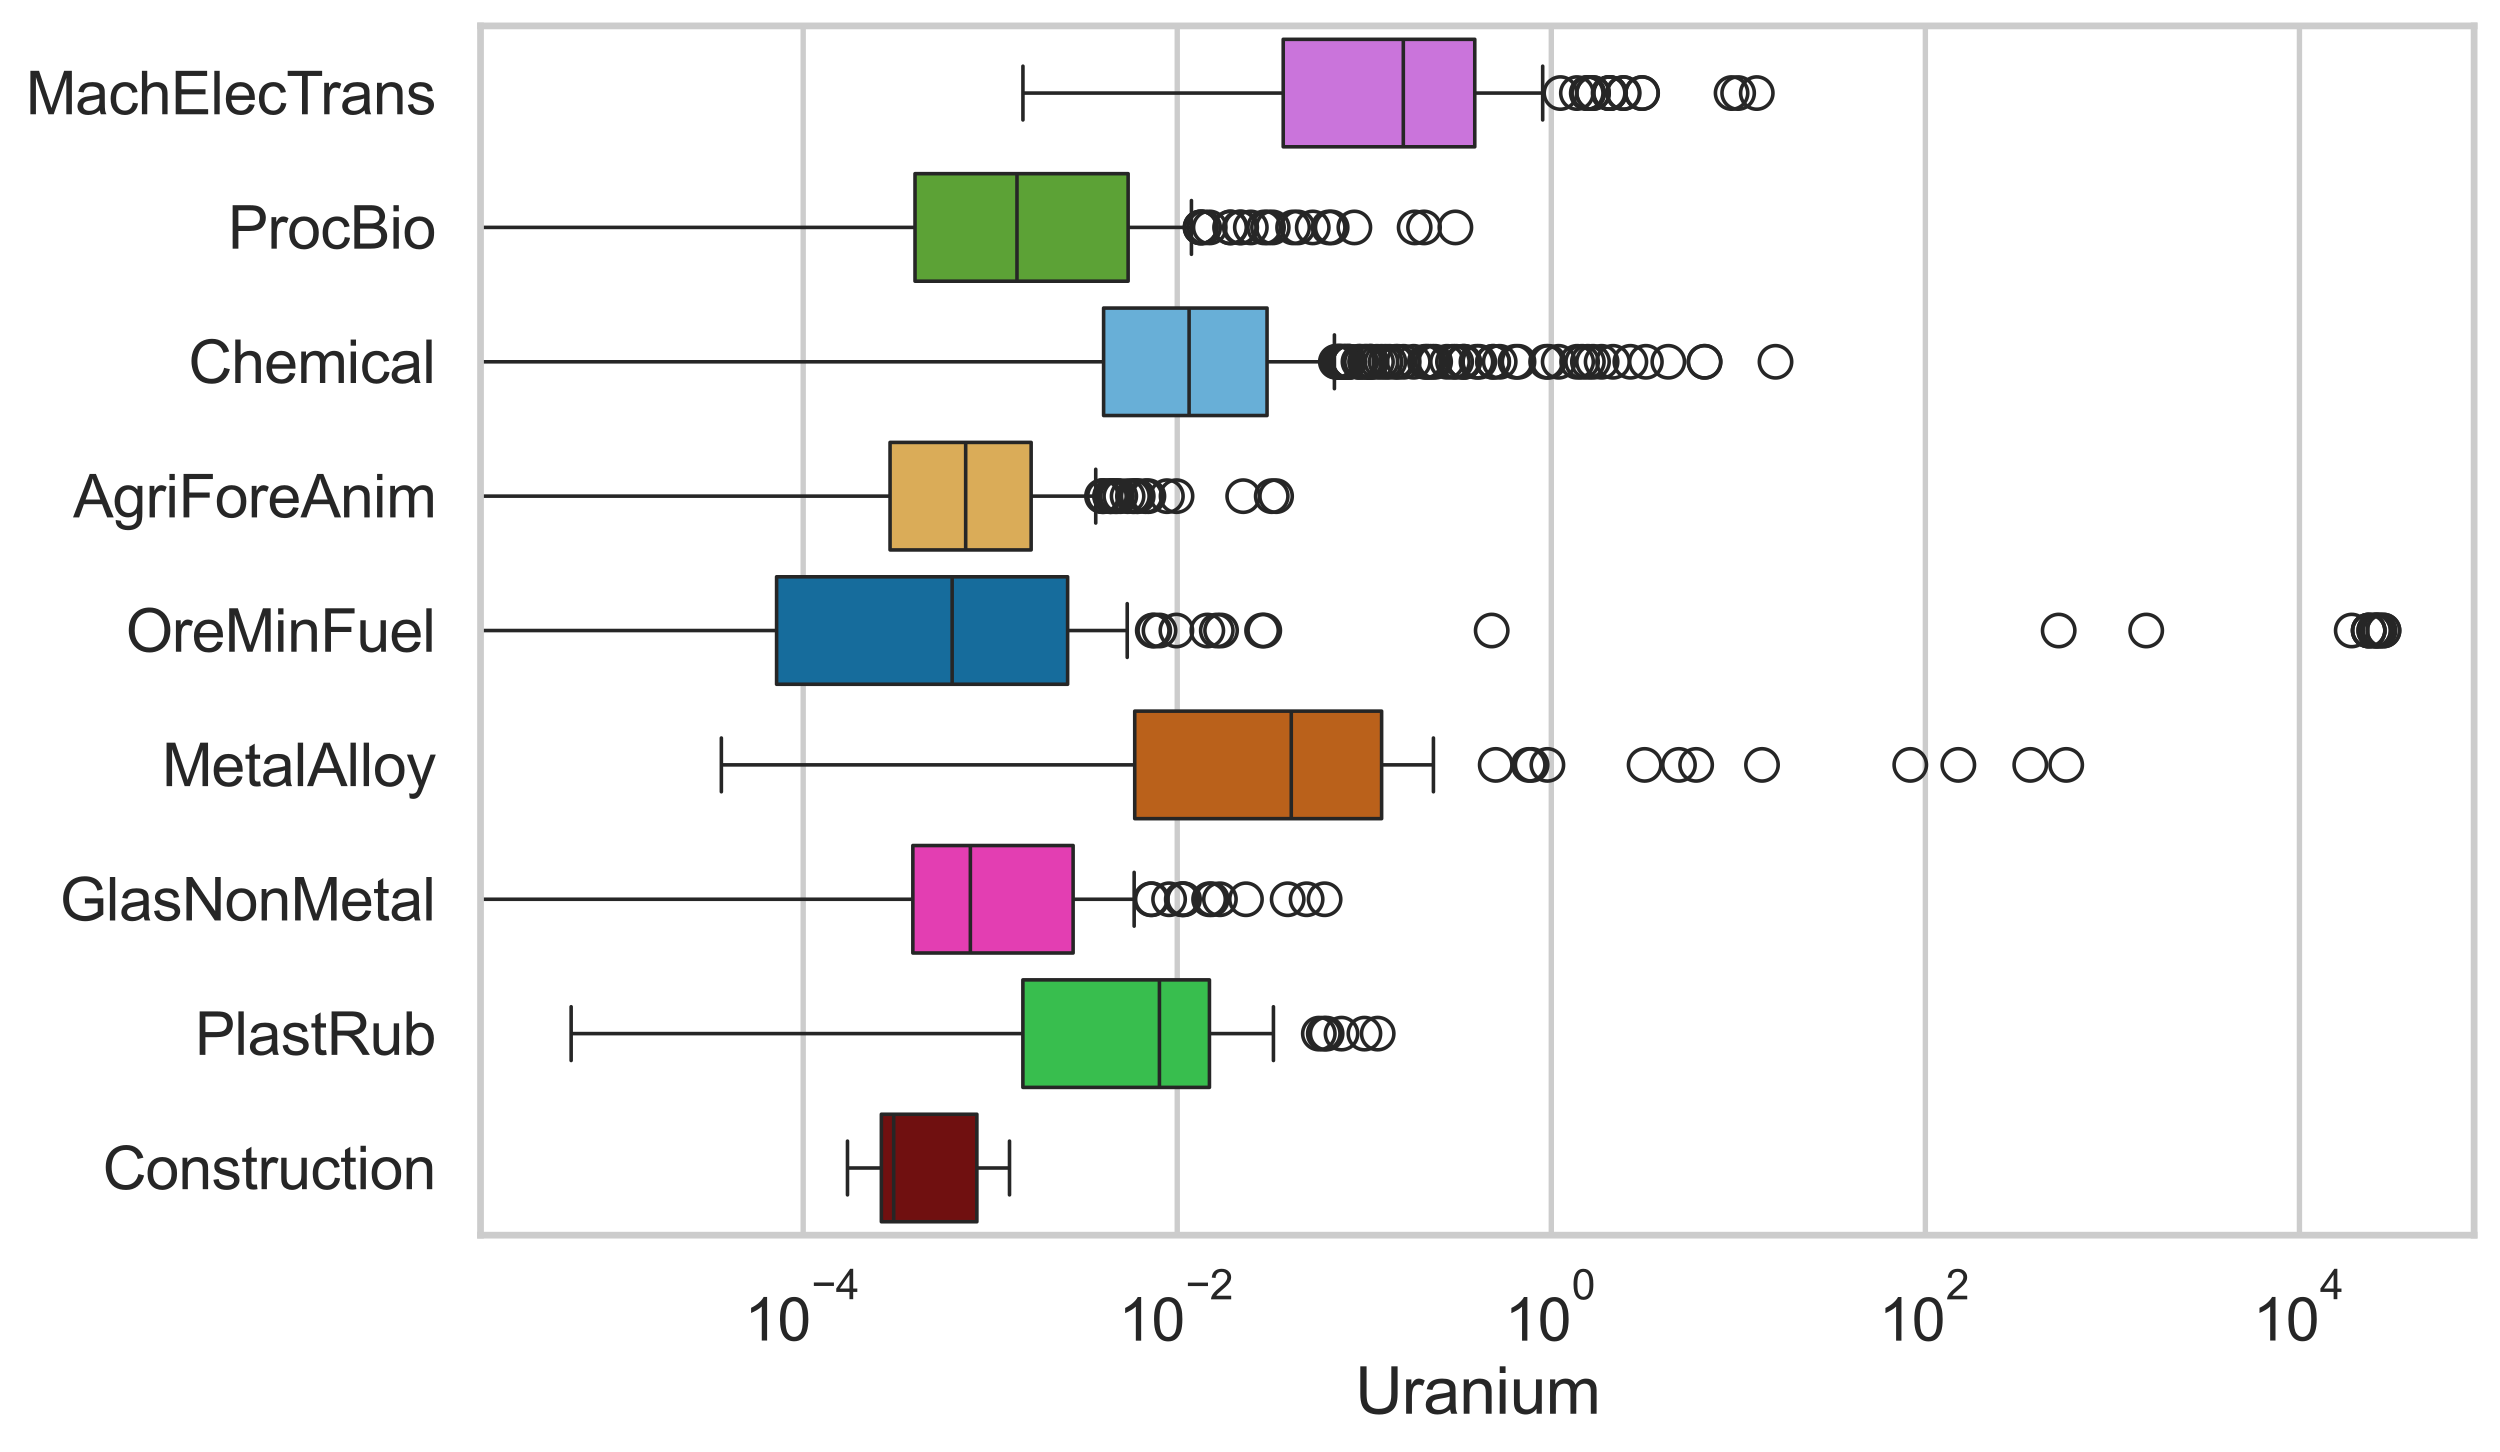 <?xml version="1.0" encoding="utf-8" standalone="no"?>
<!DOCTYPE svg PUBLIC "-//W3C//DTD SVG 1.1//EN"
  "http://www.w3.org/Graphics/SVG/1.1/DTD/svg11.dtd">
<svg xmlns:xlink="http://www.w3.org/1999/xlink" width="695.577pt" height="404.121pt" viewBox="0 0 695.577 404.121" xmlns="http://www.w3.org/2000/svg" version="1.1">
 <defs>
  <style type="text/css">*{stroke-linejoin: round; stroke-linecap: butt}</style>
 </defs>
 <g id="figure_1">
  <g id="patch_1">
   <path d="M 0 404.121 
L 695.577 404.121 
L 695.577 0 
L 0 0 
z
" style="fill: #ffffff"/>
  </g>
  <g id="axes_1">
   <g id="patch_2">
    <path d="M 133.697 343.665 
L 688.377 343.665 
L 688.377 7.2 
L 133.697 7.2 
z
" style="fill: #ffffff"/>
   </g>
   <g id="matplotlib.axis_1">
    <g id="xtick_1">
     <g id="line2d_1">
      <path d="M 223.472 343.665 
L 223.472 7.2 
" clip-path="url(#p8cdd86c7ef)" style="fill: none; stroke: #cccccc; stroke-width: 1.5; stroke-linecap: round"/>
     </g>
     <g id="text_1">
      <!-- $\mathdefault{10^{-4}}$ -->
      <g style="fill: #262626" transform="translate(207.137 373.015) scale(0.165 -0.165)">
       <defs>
        <path id="ArialMT-31" d="M 2384 0 
L 1822 0 
L 1822 3584 
Q 1619 3391 1289 3197 
Q 959 3003 697 2906 
L 697 3450 
Q 1169 3672 1522 3987 
Q 1875 4303 2022 4600 
L 2384 4600 
L 2384 0 
z
" transform="scale(0.016)"/>
        <path id="ArialMT-30" d="M 266 2259 
Q 266 3072 433 3567 
Q 600 4063 929 4331 
Q 1259 4600 1759 4600 
Q 2128 4600 2406 4451 
Q 2684 4303 2865 4023 
Q 3047 3744 3150 3342 
Q 3253 2941 3253 2259 
Q 3253 1453 3087 958 
Q 2922 463 2592 192 
Q 2263 -78 1759 -78 
Q 1097 -78 719 397 
Q 266 969 266 2259 
z
M 844 2259 
Q 844 1131 1108 757 
Q 1372 384 1759 384 
Q 2147 384 2411 759 
Q 2675 1134 2675 2259 
Q 2675 3391 2411 3762 
Q 2147 4134 1753 4134 
Q 1366 4134 1134 3806 
Q 844 3388 844 2259 
z
" transform="scale(0.016)"/>
        <path id="ArialMT-2212" d="M 3381 1997 
L 356 1997 
L 356 2522 
L 3381 2522 
L 3381 1997 
z
" transform="scale(0.016)"/>
        <path id="ArialMT-34" d="M 2069 0 
L 2069 1097 
L 81 1097 
L 81 1613 
L 2172 4581 
L 2631 4581 
L 2631 1613 
L 3250 1613 
L 3250 1097 
L 2631 1097 
L 2631 0 
L 2069 0 
z
M 2069 1613 
L 2069 3678 
L 634 1613 
L 2069 1613 
z
" transform="scale(0.016)"/>
       </defs>
       <use xlink:href="#ArialMT-31" transform="translate(0 0.202)"/>
       <use xlink:href="#ArialMT-30" transform="translate(55.615 0.202)"/>
       <use xlink:href="#ArialMT-2212" transform="translate(112.973 69.895) scale(0.7)"/>
       <use xlink:href="#ArialMT-34" transform="translate(153.852 69.895) scale(0.7)"/>
      </g>
     </g>
    </g>
    <g id="xtick_2">
     <g id="line2d_2">
      <path d="M 327.547 343.665 
L 327.547 7.2 
" clip-path="url(#p8cdd86c7ef)" style="fill: none; stroke: #cccccc; stroke-width: 1.5; stroke-linecap: round"/>
     </g>
     <g id="text_2">
      <!-- $\mathdefault{10^{-2}}$ -->
      <g style="fill: #262626" transform="translate(311.212 373.18) scale(0.165 -0.165)">
       <defs>
        <path id="ArialMT-32" d="M 3222 541 
L 3222 0 
L 194 0 
Q 188 203 259 391 
Q 375 700 629 1000 
Q 884 1300 1366 1694 
Q 2113 2306 2375 2664 
Q 2638 3022 2638 3341 
Q 2638 3675 2398 3904 
Q 2159 4134 1775 4134 
Q 1369 4134 1125 3890 
Q 881 3647 878 3216 
L 300 3275 
Q 359 3922 746 4261 
Q 1134 4600 1788 4600 
Q 2447 4600 2831 4234 
Q 3216 3869 3216 3328 
Q 3216 3053 3103 2787 
Q 2991 2522 2730 2228 
Q 2469 1934 1863 1422 
Q 1356 997 1212 845 
Q 1069 694 975 541 
L 3222 541 
z
" transform="scale(0.016)"/>
       </defs>
       <use xlink:href="#ArialMT-31" transform="translate(0 0.994)"/>
       <use xlink:href="#ArialMT-30" transform="translate(55.615 0.994)"/>
       <use xlink:href="#ArialMT-2212" transform="translate(112.973 70.688) scale(0.7)"/>
       <use xlink:href="#ArialMT-32" transform="translate(153.852 70.688) scale(0.7)"/>
      </g>
     </g>
    </g>
    <g id="xtick_3">
     <g id="line2d_3">
      <path d="M 431.623 343.665 
L 431.623 7.2 
" clip-path="url(#p8cdd86c7ef)" style="fill: none; stroke: #cccccc; stroke-width: 1.5; stroke-linecap: round"/>
     </g>
     <g id="text_3">
      <!-- $\mathdefault{10^{0}}$ -->
      <g style="fill: #262626" transform="translate(418.67 373.18) scale(0.165 -0.165)">
       <use xlink:href="#ArialMT-31" transform="translate(0 0.994)"/>
       <use xlink:href="#ArialMT-30" transform="translate(55.615 0.994)"/>
       <use xlink:href="#ArialMT-30" transform="translate(112.973 70.688) scale(0.7)"/>
      </g>
     </g>
    </g>
    <g id="xtick_4">
     <g id="line2d_4">
      <path d="M 535.698 343.665 
L 535.698 7.2 
" clip-path="url(#p8cdd86c7ef)" style="fill: none; stroke: #cccccc; stroke-width: 1.5; stroke-linecap: round"/>
     </g>
     <g id="text_4">
      <!-- $\mathdefault{10^{2}}$ -->
      <g style="fill: #262626" transform="translate(522.745 373.18) scale(0.165 -0.165)">
       <use xlink:href="#ArialMT-31" transform="translate(0 0.994)"/>
       <use xlink:href="#ArialMT-30" transform="translate(55.615 0.994)"/>
       <use xlink:href="#ArialMT-32" transform="translate(112.973 70.688) scale(0.7)"/>
      </g>
     </g>
    </g>
    <g id="xtick_5">
     <g id="line2d_5">
      <path d="M 639.773 343.665 
L 639.773 7.2 
" clip-path="url(#p8cdd86c7ef)" style="fill: none; stroke: #cccccc; stroke-width: 1.5; stroke-linecap: round"/>
     </g>
     <g id="text_5">
      <!-- $\mathdefault{10^{4}}$ -->
      <g style="fill: #262626" transform="translate(626.821 373.015) scale(0.165 -0.165)">
       <use xlink:href="#ArialMT-31" transform="translate(0 0.202)"/>
       <use xlink:href="#ArialMT-30" transform="translate(55.615 0.202)"/>
       <use xlink:href="#ArialMT-34" transform="translate(112.973 69.895) scale(0.7)"/>
      </g>
     </g>
    </g>
    <g id="text_6">
     <!-- Uranium -->
     <g style="fill: #262626" transform="translate(377.03 393.344) scale(0.18 -0.18)">
      <defs>
       <path id="ArialMT-55" d="M 3500 4581 
L 4106 4581 
L 4106 1934 
Q 4106 1244 3950 837 
Q 3794 431 3386 176 
Q 2978 -78 2316 -78 
Q 1672 -78 1262 144 
Q 853 366 678 786 
Q 503 1206 503 1934 
L 503 4581 
L 1109 4581 
L 1109 1938 
Q 1109 1341 1220 1058 
Q 1331 775 1601 622 
Q 1872 469 2263 469 
Q 2931 469 3215 772 
Q 3500 1075 3500 1938 
L 3500 4581 
z
" transform="scale(0.016)"/>
       <path id="ArialMT-72" d="M 416 0 
L 416 3319 
L 922 3319 
L 922 2816 
Q 1116 3169 1280 3281 
Q 1444 3394 1641 3394 
Q 1925 3394 2219 3213 
L 2025 2691 
Q 1819 2813 1613 2813 
Q 1428 2813 1281 2702 
Q 1134 2591 1072 2394 
Q 978 2094 978 1738 
L 978 0 
L 416 0 
z
" transform="scale(0.016)"/>
       <path id="ArialMT-61" d="M 2588 409 
Q 2275 144 1986 34 
Q 1697 -75 1366 -75 
Q 819 -75 525 192 
Q 231 459 231 875 
Q 231 1119 342 1320 
Q 453 1522 633 1644 
Q 813 1766 1038 1828 
Q 1203 1872 1538 1913 
Q 2219 1994 2541 2106 
Q 2544 2222 2544 2253 
Q 2544 2597 2384 2738 
Q 2169 2928 1744 2928 
Q 1347 2928 1158 2789 
Q 969 2650 878 2297 
L 328 2372 
Q 403 2725 575 2942 
Q 747 3159 1072 3276 
Q 1397 3394 1825 3394 
Q 2250 3394 2515 3294 
Q 2781 3194 2906 3042 
Q 3031 2891 3081 2659 
Q 3109 2516 3109 2141 
L 3109 1391 
Q 3109 606 3145 398 
Q 3181 191 3288 0 
L 2700 0 
Q 2613 175 2588 409 
z
M 2541 1666 
Q 2234 1541 1622 1453 
Q 1275 1403 1131 1340 
Q 988 1278 909 1158 
Q 831 1038 831 891 
Q 831 666 1001 516 
Q 1172 366 1500 366 
Q 1825 366 2078 508 
Q 2331 650 2450 897 
Q 2541 1088 2541 1459 
L 2541 1666 
z
" transform="scale(0.016)"/>
       <path id="ArialMT-6e" d="M 422 0 
L 422 3319 
L 928 3319 
L 928 2847 
Q 1294 3394 1984 3394 
Q 2284 3394 2536 3286 
Q 2788 3178 2913 3003 
Q 3038 2828 3088 2588 
Q 3119 2431 3119 2041 
L 3119 0 
L 2556 0 
L 2556 2019 
Q 2556 2363 2490 2533 
Q 2425 2703 2258 2804 
Q 2091 2906 1866 2906 
Q 1506 2906 1245 2678 
Q 984 2450 984 1813 
L 984 0 
L 422 0 
z
" transform="scale(0.016)"/>
       <path id="ArialMT-69" d="M 425 3934 
L 425 4581 
L 988 4581 
L 988 3934 
L 425 3934 
z
M 425 0 
L 425 3319 
L 988 3319 
L 988 0 
L 425 0 
z
" transform="scale(0.016)"/>
       <path id="ArialMT-75" d="M 2597 0 
L 2597 488 
Q 2209 -75 1544 -75 
Q 1250 -75 995 37 
Q 741 150 617 320 
Q 494 491 444 738 
Q 409 903 409 1263 
L 409 3319 
L 972 3319 
L 972 1478 
Q 972 1038 1006 884 
Q 1059 663 1231 536 
Q 1403 409 1656 409 
Q 1909 409 2131 539 
Q 2353 669 2445 892 
Q 2538 1116 2538 1541 
L 2538 3319 
L 3100 3319 
L 3100 0 
L 2597 0 
z
" transform="scale(0.016)"/>
       <path id="ArialMT-6d" d="M 422 0 
L 422 3319 
L 925 3319 
L 925 2853 
Q 1081 3097 1340 3245 
Q 1600 3394 1931 3394 
Q 2300 3394 2536 3241 
Q 2772 3088 2869 2813 
Q 3263 3394 3894 3394 
Q 4388 3394 4653 3120 
Q 4919 2847 4919 2278 
L 4919 0 
L 4359 0 
L 4359 2091 
Q 4359 2428 4304 2576 
Q 4250 2725 4106 2815 
Q 3963 2906 3769 2906 
Q 3419 2906 3187 2673 
Q 2956 2441 2956 1928 
L 2956 0 
L 2394 0 
L 2394 2156 
Q 2394 2531 2256 2718 
Q 2119 2906 1806 2906 
Q 1569 2906 1367 2781 
Q 1166 2656 1075 2415 
Q 984 2175 984 1722 
L 984 0 
L 422 0 
z
" transform="scale(0.016)"/>
      </defs>
      <use xlink:href="#ArialMT-55"/>
      <use xlink:href="#ArialMT-72" transform="translate(72.217 0)"/>
      <use xlink:href="#ArialMT-61" transform="translate(105.518 0)"/>
      <use xlink:href="#ArialMT-6e" transform="translate(161.133 0)"/>
      <use xlink:href="#ArialMT-69" transform="translate(216.748 0)"/>
      <use xlink:href="#ArialMT-75" transform="translate(238.965 0)"/>
      <use xlink:href="#ArialMT-6d" transform="translate(294.58 0)"/>
     </g>
    </g>
   </g>
   <g id="matplotlib.axis_2">
    <g id="ytick_1">
     <g id="text_7">
      <!-- MachElecTrans -->
      <g style="fill: #262626" transform="translate(7.2 31.798) scale(0.165 -0.165)">
       <defs>
        <path id="ArialMT-4d" d="M 475 0 
L 475 4581 
L 1388 4581 
L 2472 1338 
Q 2622 884 2691 659 
Q 2769 909 2934 1394 
L 4031 4581 
L 4847 4581 
L 4847 0 
L 4263 0 
L 4263 3834 
L 2931 0 
L 2384 0 
L 1059 3900 
L 1059 0 
L 475 0 
z
" transform="scale(0.016)"/>
        <path id="ArialMT-63" d="M 2588 1216 
L 3141 1144 
Q 3050 572 2676 248 
Q 2303 -75 1759 -75 
Q 1078 -75 664 370 
Q 250 816 250 1647 
Q 250 2184 428 2587 
Q 606 2991 970 3192 
Q 1334 3394 1763 3394 
Q 2303 3394 2647 3120 
Q 2991 2847 3088 2344 
L 2541 2259 
Q 2463 2594 2264 2762 
Q 2066 2931 1784 2931 
Q 1359 2931 1093 2626 
Q 828 2322 828 1663 
Q 828 994 1084 691 
Q 1341 388 1753 388 
Q 2084 388 2306 591 
Q 2528 794 2588 1216 
z
" transform="scale(0.016)"/>
        <path id="ArialMT-68" d="M 422 0 
L 422 4581 
L 984 4581 
L 984 2938 
Q 1378 3394 1978 3394 
Q 2347 3394 2619 3248 
Q 2891 3103 3008 2847 
Q 3125 2591 3125 2103 
L 3125 0 
L 2563 0 
L 2563 2103 
Q 2563 2525 2380 2717 
Q 2197 2909 1863 2909 
Q 1613 2909 1392 2779 
Q 1172 2650 1078 2428 
Q 984 2206 984 1816 
L 984 0 
L 422 0 
z
" transform="scale(0.016)"/>
        <path id="ArialMT-45" d="M 506 0 
L 506 4581 
L 3819 4581 
L 3819 4041 
L 1113 4041 
L 1113 2638 
L 3647 2638 
L 3647 2100 
L 1113 2100 
L 1113 541 
L 3925 541 
L 3925 0 
L 506 0 
z
" transform="scale(0.016)"/>
        <path id="ArialMT-6c" d="M 409 0 
L 409 4581 
L 972 4581 
L 972 0 
L 409 0 
z
" transform="scale(0.016)"/>
        <path id="ArialMT-65" d="M 2694 1069 
L 3275 997 
Q 3138 488 2766 206 
Q 2394 -75 1816 -75 
Q 1088 -75 661 373 
Q 234 822 234 1631 
Q 234 2469 665 2931 
Q 1097 3394 1784 3394 
Q 2450 3394 2872 2941 
Q 3294 2488 3294 1666 
Q 3294 1616 3291 1516 
L 816 1516 
Q 847 969 1125 678 
Q 1403 388 1819 388 
Q 2128 388 2347 550 
Q 2566 713 2694 1069 
z
M 847 1978 
L 2700 1978 
Q 2663 2397 2488 2606 
Q 2219 2931 1791 2931 
Q 1403 2931 1139 2672 
Q 875 2413 847 1978 
z
" transform="scale(0.016)"/>
        <path id="ArialMT-54" d="M 1659 0 
L 1659 4041 
L 150 4041 
L 150 4581 
L 3781 4581 
L 3781 4041 
L 2266 4041 
L 2266 0 
L 1659 0 
z
" transform="scale(0.016)"/>
        <path id="ArialMT-73" d="M 197 991 
L 753 1078 
Q 800 744 1014 566 
Q 1228 388 1613 388 
Q 2000 388 2187 545 
Q 2375 703 2375 916 
Q 2375 1106 2209 1216 
Q 2094 1291 1634 1406 
Q 1016 1563 777 1677 
Q 538 1791 414 1992 
Q 291 2194 291 2438 
Q 291 2659 392 2848 
Q 494 3038 669 3163 
Q 800 3259 1026 3326 
Q 1253 3394 1513 3394 
Q 1903 3394 2198 3281 
Q 2494 3169 2634 2976 
Q 2775 2784 2828 2463 
L 2278 2388 
Q 2241 2644 2061 2787 
Q 1881 2931 1553 2931 
Q 1166 2931 1000 2803 
Q 834 2675 834 2503 
Q 834 2394 903 2306 
Q 972 2216 1119 2156 
Q 1203 2125 1616 2013 
Q 2213 1853 2448 1751 
Q 2684 1650 2818 1456 
Q 2953 1263 2953 975 
Q 2953 694 2789 445 
Q 2625 197 2315 61 
Q 2006 -75 1616 -75 
Q 969 -75 630 194 
Q 291 463 197 991 
z
" transform="scale(0.016)"/>
       </defs>
       <use xlink:href="#ArialMT-4d"/>
       <use xlink:href="#ArialMT-61" transform="translate(83.301 0)"/>
       <use xlink:href="#ArialMT-63" transform="translate(138.916 0)"/>
       <use xlink:href="#ArialMT-68" transform="translate(188.916 0)"/>
       <use xlink:href="#ArialMT-45" transform="translate(244.531 0)"/>
       <use xlink:href="#ArialMT-6c" transform="translate(311.23 0)"/>
       <use xlink:href="#ArialMT-65" transform="translate(333.447 0)"/>
       <use xlink:href="#ArialMT-63" transform="translate(389.062 0)"/>
       <use xlink:href="#ArialMT-54" transform="translate(439.062 0)"/>
       <use xlink:href="#ArialMT-72" transform="translate(496.396 0)"/>
       <use xlink:href="#ArialMT-61" transform="translate(529.697 0)"/>
       <use xlink:href="#ArialMT-6e" transform="translate(585.312 0)"/>
       <use xlink:href="#ArialMT-73" transform="translate(640.928 0)"/>
      </g>
     </g>
    </g>
    <g id="ytick_2">
     <g id="text_8">
      <!-- ProcBio -->
      <g style="fill: #262626" transform="translate(63.424 69.183) scale(0.165 -0.165)">
       <defs>
        <path id="ArialMT-50" d="M 494 0 
L 494 4581 
L 2222 4581 
Q 2678 4581 2919 4538 
Q 3256 4481 3484 4323 
Q 3713 4166 3852 3881 
Q 3991 3597 3991 3256 
Q 3991 2672 3619 2267 
Q 3247 1863 2275 1863 
L 1100 1863 
L 1100 0 
L 494 0 
z
M 1100 2403 
L 2284 2403 
Q 2872 2403 3119 2622 
Q 3366 2841 3366 3238 
Q 3366 3525 3220 3729 
Q 3075 3934 2838 4000 
Q 2684 4041 2272 4041 
L 1100 4041 
L 1100 2403 
z
" transform="scale(0.016)"/>
        <path id="ArialMT-6f" d="M 213 1659 
Q 213 2581 725 3025 
Q 1153 3394 1769 3394 
Q 2453 3394 2887 2945 
Q 3322 2497 3322 1706 
Q 3322 1066 3130 698 
Q 2938 331 2570 128 
Q 2203 -75 1769 -75 
Q 1072 -75 642 372 
Q 213 819 213 1659 
z
M 791 1659 
Q 791 1022 1069 705 
Q 1347 388 1769 388 
Q 2188 388 2466 706 
Q 2744 1025 2744 1678 
Q 2744 2294 2464 2611 
Q 2184 2928 1769 2928 
Q 1347 2928 1069 2612 
Q 791 2297 791 1659 
z
" transform="scale(0.016)"/>
        <path id="ArialMT-42" d="M 469 0 
L 469 4581 
L 2188 4581 
Q 2713 4581 3030 4442 
Q 3347 4303 3526 4014 
Q 3706 3725 3706 3409 
Q 3706 3116 3547 2856 
Q 3388 2597 3066 2438 
Q 3481 2316 3704 2022 
Q 3928 1728 3928 1328 
Q 3928 1006 3792 729 
Q 3656 453 3456 303 
Q 3256 153 2954 76 
Q 2653 0 2216 0 
L 469 0 
z
M 1075 2656 
L 2066 2656 
Q 2469 2656 2644 2709 
Q 2875 2778 2992 2937 
Q 3109 3097 3109 3338 
Q 3109 3566 3000 3739 
Q 2891 3913 2687 3977 
Q 2484 4041 1991 4041 
L 1075 4041 
L 1075 2656 
z
M 1075 541 
L 2216 541 
Q 2509 541 2628 563 
Q 2838 600 2978 687 
Q 3119 775 3209 942 
Q 3300 1109 3300 1328 
Q 3300 1584 3169 1773 
Q 3038 1963 2805 2039 
Q 2572 2116 2134 2116 
L 1075 2116 
L 1075 541 
z
" transform="scale(0.016)"/>
       </defs>
       <use xlink:href="#ArialMT-50"/>
       <use xlink:href="#ArialMT-72" transform="translate(66.699 0)"/>
       <use xlink:href="#ArialMT-6f" transform="translate(100 0)"/>
       <use xlink:href="#ArialMT-63" transform="translate(155.615 0)"/>
       <use xlink:href="#ArialMT-42" transform="translate(205.615 0)"/>
       <use xlink:href="#ArialMT-69" transform="translate(272.314 0)"/>
       <use xlink:href="#ArialMT-6f" transform="translate(294.531 0)"/>
      </g>
     </g>
    </g>
    <g id="ytick_3">
     <g id="text_9">
      <!-- Chemical -->
      <g style="fill: #262626" transform="translate(52.428 106.568) scale(0.165 -0.165)">
       <defs>
        <path id="ArialMT-43" d="M 3763 1606 
L 4369 1453 
Q 4178 706 3683 314 
Q 3188 -78 2472 -78 
Q 1731 -78 1267 223 
Q 803 525 561 1097 
Q 319 1669 319 2325 
Q 319 3041 592 3573 
Q 866 4106 1370 4382 
Q 1875 4659 2481 4659 
Q 3169 4659 3637 4309 
Q 4106 3959 4291 3325 
L 3694 3184 
Q 3534 3684 3231 3912 
Q 2928 4141 2469 4141 
Q 1941 4141 1586 3887 
Q 1231 3634 1087 3207 
Q 944 2781 944 2328 
Q 944 1744 1114 1308 
Q 1284 872 1643 656 
Q 2003 441 2422 441 
Q 2931 441 3284 734 
Q 3638 1028 3763 1606 
z
" transform="scale(0.016)"/>
       </defs>
       <use xlink:href="#ArialMT-43"/>
       <use xlink:href="#ArialMT-68" transform="translate(72.217 0)"/>
       <use xlink:href="#ArialMT-65" transform="translate(127.832 0)"/>
       <use xlink:href="#ArialMT-6d" transform="translate(183.447 0)"/>
       <use xlink:href="#ArialMT-69" transform="translate(266.748 0)"/>
       <use xlink:href="#ArialMT-63" transform="translate(288.965 0)"/>
       <use xlink:href="#ArialMT-61" transform="translate(338.965 0)"/>
       <use xlink:href="#ArialMT-6c" transform="translate(394.58 0)"/>
      </g>
     </g>
    </g>
    <g id="ytick_4">
     <g id="text_10">
      <!-- AgriForeAnim -->
      <g style="fill: #262626" transform="translate(20.341 143.953) scale(0.165 -0.165)">
       <defs>
        <path id="ArialMT-41" d="M -9 0 
L 1750 4581 
L 2403 4581 
L 4278 0 
L 3588 0 
L 3053 1388 
L 1138 1388 
L 634 0 
L -9 0 
z
M 1313 1881 
L 2866 1881 
L 2388 3150 
Q 2169 3728 2063 4100 
Q 1975 3659 1816 3225 
L 1313 1881 
z
" transform="scale(0.016)"/>
        <path id="ArialMT-67" d="M 319 -275 
L 866 -356 
Q 900 -609 1056 -725 
Q 1266 -881 1628 -881 
Q 2019 -881 2231 -725 
Q 2444 -569 2519 -288 
Q 2563 -116 2559 434 
Q 2191 0 1641 0 
Q 956 0 581 494 
Q 206 988 206 1678 
Q 206 2153 378 2554 
Q 550 2956 876 3175 
Q 1203 3394 1644 3394 
Q 2231 3394 2613 2919 
L 2613 3319 
L 3131 3319 
L 3131 450 
Q 3131 -325 2973 -648 
Q 2816 -972 2473 -1159 
Q 2131 -1347 1631 -1347 
Q 1038 -1347 672 -1080 
Q 306 -813 319 -275 
z
M 784 1719 
Q 784 1066 1043 766 
Q 1303 466 1694 466 
Q 2081 466 2343 764 
Q 2606 1063 2606 1700 
Q 2606 2309 2336 2618 
Q 2066 2928 1684 2928 
Q 1309 2928 1046 2623 
Q 784 2319 784 1719 
z
" transform="scale(0.016)"/>
        <path id="ArialMT-46" d="M 525 0 
L 525 4581 
L 3616 4581 
L 3616 4041 
L 1131 4041 
L 1131 2622 
L 3281 2622 
L 3281 2081 
L 1131 2081 
L 1131 0 
L 525 0 
z
" transform="scale(0.016)"/>
       </defs>
       <use xlink:href="#ArialMT-41"/>
       <use xlink:href="#ArialMT-67" transform="translate(66.699 0)"/>
       <use xlink:href="#ArialMT-72" transform="translate(122.314 0)"/>
       <use xlink:href="#ArialMT-69" transform="translate(155.615 0)"/>
       <use xlink:href="#ArialMT-46" transform="translate(177.832 0)"/>
       <use xlink:href="#ArialMT-6f" transform="translate(238.916 0)"/>
       <use xlink:href="#ArialMT-72" transform="translate(294.531 0)"/>
       <use xlink:href="#ArialMT-65" transform="translate(327.832 0)"/>
       <use xlink:href="#ArialMT-41" transform="translate(383.447 0)"/>
       <use xlink:href="#ArialMT-6e" transform="translate(450.146 0)"/>
       <use xlink:href="#ArialMT-69" transform="translate(505.762 0)"/>
       <use xlink:href="#ArialMT-6d" transform="translate(527.979 0)"/>
      </g>
     </g>
    </g>
    <g id="ytick_5">
     <g id="text_11">
      <!-- OreMinFuel -->
      <g style="fill: #262626" transform="translate(35.013 181.337) scale(0.165 -0.165)">
       <defs>
        <path id="ArialMT-4f" d="M 309 2231 
Q 309 3372 921 4017 
Q 1534 4663 2503 4663 
Q 3138 4663 3647 4359 
Q 4156 4056 4423 3514 
Q 4691 2972 4691 2284 
Q 4691 1588 4409 1038 
Q 4128 488 3612 205 
Q 3097 -78 2500 -78 
Q 1853 -78 1343 234 
Q 834 547 571 1087 
Q 309 1628 309 2231 
z
M 934 2222 
Q 934 1394 1379 917 
Q 1825 441 2497 441 
Q 3181 441 3623 922 
Q 4066 1403 4066 2288 
Q 4066 2847 3877 3264 
Q 3688 3681 3323 3911 
Q 2959 4141 2506 4141 
Q 1863 4141 1398 3698 
Q 934 3256 934 2222 
z
" transform="scale(0.016)"/>
       </defs>
       <use xlink:href="#ArialMT-4f"/>
       <use xlink:href="#ArialMT-72" transform="translate(77.783 0)"/>
       <use xlink:href="#ArialMT-65" transform="translate(111.084 0)"/>
       <use xlink:href="#ArialMT-4d" transform="translate(166.699 0)"/>
       <use xlink:href="#ArialMT-69" transform="translate(250 0)"/>
       <use xlink:href="#ArialMT-6e" transform="translate(272.217 0)"/>
       <use xlink:href="#ArialMT-46" transform="translate(327.832 0)"/>
       <use xlink:href="#ArialMT-75" transform="translate(388.916 0)"/>
       <use xlink:href="#ArialMT-65" transform="translate(444.531 0)"/>
       <use xlink:href="#ArialMT-6c" transform="translate(500.146 0)"/>
      </g>
     </g>
    </g>
    <g id="ytick_6">
     <g id="text_12">
      <!-- MetalAlloy -->
      <g style="fill: #262626" transform="translate(45.088 218.722) scale(0.165 -0.165)">
       <defs>
        <path id="ArialMT-74" d="M 1650 503 
L 1731 6 
Q 1494 -44 1306 -44 
Q 1000 -44 831 53 
Q 663 150 594 308 
Q 525 466 525 972 
L 525 2881 
L 113 2881 
L 113 3319 
L 525 3319 
L 525 4141 
L 1084 4478 
L 1084 3319 
L 1650 3319 
L 1650 2881 
L 1084 2881 
L 1084 941 
Q 1084 700 1114 631 
Q 1144 563 1211 522 
Q 1278 481 1403 481 
Q 1497 481 1650 503 
z
" transform="scale(0.016)"/>
        <path id="ArialMT-79" d="M 397 -1278 
L 334 -750 
Q 519 -800 656 -800 
Q 844 -800 956 -737 
Q 1069 -675 1141 -563 
Q 1194 -478 1313 -144 
Q 1328 -97 1363 -6 
L 103 3319 
L 709 3319 
L 1400 1397 
Q 1534 1031 1641 628 
Q 1738 1016 1872 1384 
L 2581 3319 
L 3144 3319 
L 1881 -56 
Q 1678 -603 1566 -809 
Q 1416 -1088 1222 -1217 
Q 1028 -1347 759 -1347 
Q 597 -1347 397 -1278 
z
" transform="scale(0.016)"/>
       </defs>
       <use xlink:href="#ArialMT-4d"/>
       <use xlink:href="#ArialMT-65" transform="translate(83.301 0)"/>
       <use xlink:href="#ArialMT-74" transform="translate(138.916 0)"/>
       <use xlink:href="#ArialMT-61" transform="translate(166.699 0)"/>
       <use xlink:href="#ArialMT-6c" transform="translate(222.314 0)"/>
       <use xlink:href="#ArialMT-41" transform="translate(244.531 0)"/>
       <use xlink:href="#ArialMT-6c" transform="translate(311.23 0)"/>
       <use xlink:href="#ArialMT-6c" transform="translate(333.447 0)"/>
       <use xlink:href="#ArialMT-6f" transform="translate(355.664 0)"/>
       <use xlink:href="#ArialMT-79" transform="translate(411.279 0)"/>
      </g>
     </g>
    </g>
    <g id="ytick_7">
     <g id="text_13">
      <!-- GlasNonMetal -->
      <g style="fill: #262626" transform="translate(16.659 256.107) scale(0.165 -0.165)">
       <defs>
        <path id="ArialMT-47" d="M 2638 1797 
L 2638 2334 
L 4578 2338 
L 4578 638 
Q 4131 281 3656 101 
Q 3181 -78 2681 -78 
Q 2006 -78 1454 211 
Q 903 500 622 1047 
Q 341 1594 341 2269 
Q 341 2938 620 3517 
Q 900 4097 1425 4378 
Q 1950 4659 2634 4659 
Q 3131 4659 3532 4498 
Q 3934 4338 4162 4050 
Q 4391 3763 4509 3300 
L 3963 3150 
Q 3859 3500 3706 3700 
Q 3553 3900 3268 4020 
Q 2984 4141 2638 4141 
Q 2222 4141 1919 4014 
Q 1616 3888 1430 3681 
Q 1244 3475 1141 3228 
Q 966 2803 966 2306 
Q 966 1694 1177 1281 
Q 1388 869 1791 669 
Q 2194 469 2647 469 
Q 3041 469 3416 620 
Q 3791 772 3984 944 
L 3984 1797 
L 2638 1797 
z
" transform="scale(0.016)"/>
        <path id="ArialMT-4e" d="M 488 0 
L 488 4581 
L 1109 4581 
L 3516 984 
L 3516 4581 
L 4097 4581 
L 4097 0 
L 3475 0 
L 1069 3600 
L 1069 0 
L 488 0 
z
" transform="scale(0.016)"/>
       </defs>
       <use xlink:href="#ArialMT-47"/>
       <use xlink:href="#ArialMT-6c" transform="translate(77.783 0)"/>
       <use xlink:href="#ArialMT-61" transform="translate(100 0)"/>
       <use xlink:href="#ArialMT-73" transform="translate(155.615 0)"/>
       <use xlink:href="#ArialMT-4e" transform="translate(205.615 0)"/>
       <use xlink:href="#ArialMT-6f" transform="translate(277.832 0)"/>
       <use xlink:href="#ArialMT-6e" transform="translate(333.447 0)"/>
       <use xlink:href="#ArialMT-4d" transform="translate(389.062 0)"/>
       <use xlink:href="#ArialMT-65" transform="translate(472.363 0)"/>
       <use xlink:href="#ArialMT-74" transform="translate(527.979 0)"/>
       <use xlink:href="#ArialMT-61" transform="translate(555.762 0)"/>
       <use xlink:href="#ArialMT-6c" transform="translate(611.377 0)"/>
      </g>
     </g>
    </g>
    <g id="ytick_8">
     <g id="text_14">
      <!-- PlastRub -->
      <g style="fill: #262626" transform="translate(54.248 293.492) scale(0.165 -0.165)">
       <defs>
        <path id="ArialMT-52" d="M 503 0 
L 503 4581 
L 2534 4581 
Q 3147 4581 3465 4457 
Q 3784 4334 3975 4021 
Q 4166 3709 4166 3331 
Q 4166 2844 3850 2509 
Q 3534 2175 2875 2084 
Q 3116 1969 3241 1856 
Q 3506 1613 3744 1247 
L 4541 0 
L 3778 0 
L 3172 953 
Q 2906 1366 2734 1584 
Q 2563 1803 2427 1890 
Q 2291 1978 2150 2013 
Q 2047 2034 1813 2034 
L 1109 2034 
L 1109 0 
L 503 0 
z
M 1109 2559 
L 2413 2559 
Q 2828 2559 3062 2645 
Q 3297 2731 3419 2920 
Q 3541 3109 3541 3331 
Q 3541 3656 3305 3865 
Q 3069 4075 2559 4075 
L 1109 4075 
L 1109 2559 
z
" transform="scale(0.016)"/>
        <path id="ArialMT-62" d="M 941 0 
L 419 0 
L 419 4581 
L 981 4581 
L 981 2947 
Q 1338 3394 1891 3394 
Q 2197 3394 2470 3270 
Q 2744 3147 2920 2923 
Q 3097 2700 3197 2384 
Q 3297 2069 3297 1709 
Q 3297 856 2875 390 
Q 2453 -75 1863 -75 
Q 1275 -75 941 416 
L 941 0 
z
M 934 1684 
Q 934 1088 1097 822 
Q 1363 388 1816 388 
Q 2184 388 2453 708 
Q 2722 1028 2722 1663 
Q 2722 2313 2464 2622 
Q 2206 2931 1841 2931 
Q 1472 2931 1203 2611 
Q 934 2291 934 1684 
z
" transform="scale(0.016)"/>
       </defs>
       <use xlink:href="#ArialMT-50"/>
       <use xlink:href="#ArialMT-6c" transform="translate(66.699 0)"/>
       <use xlink:href="#ArialMT-61" transform="translate(88.916 0)"/>
       <use xlink:href="#ArialMT-73" transform="translate(144.531 0)"/>
       <use xlink:href="#ArialMT-74" transform="translate(194.531 0)"/>
       <use xlink:href="#ArialMT-52" transform="translate(222.314 0)"/>
       <use xlink:href="#ArialMT-75" transform="translate(294.531 0)"/>
       <use xlink:href="#ArialMT-62" transform="translate(350.146 0)"/>
      </g>
     </g>
    </g>
    <g id="ytick_9">
     <g id="text_15">
      <!-- Construction -->
      <g style="fill: #262626" transform="translate(28.575 330.877) scale(0.165 -0.165)">
       <use xlink:href="#ArialMT-43"/>
       <use xlink:href="#ArialMT-6f" transform="translate(72.217 0)"/>
       <use xlink:href="#ArialMT-6e" transform="translate(127.832 0)"/>
       <use xlink:href="#ArialMT-73" transform="translate(183.447 0)"/>
       <use xlink:href="#ArialMT-74" transform="translate(233.447 0)"/>
       <use xlink:href="#ArialMT-72" transform="translate(261.23 0)"/>
       <use xlink:href="#ArialMT-75" transform="translate(294.531 0)"/>
       <use xlink:href="#ArialMT-63" transform="translate(350.146 0)"/>
       <use xlink:href="#ArialMT-74" transform="translate(400.146 0)"/>
       <use xlink:href="#ArialMT-69" transform="translate(427.93 0)"/>
       <use xlink:href="#ArialMT-6f" transform="translate(450.146 0)"/>
       <use xlink:href="#ArialMT-6e" transform="translate(505.762 0)"/>
      </g>
     </g>
    </g>
   </g>
   <g id="patch_3">
    <path d="M 357.03 10.938 
L 357.03 40.846 
L 410.326 40.846 
L 410.326 10.938 
L 357.03 10.938 
z
" clip-path="url(#p8cdd86c7ef)" style="fill: #ca74db; stroke: #262626; stroke-linejoin: miter"/>
   </g>
   <g id="line2d_6">
    <path d="M 357.03 25.892 
L 284.612 25.892 
" clip-path="url(#p8cdd86c7ef)" style="fill: none; stroke: #262626"/>
   </g>
   <g id="line2d_7">
    <path d="M 410.326 25.892 
L 429.222 25.892 
" clip-path="url(#p8cdd86c7ef)" style="fill: none; stroke: #262626"/>
   </g>
   <g id="line2d_8">
    <path d="M 284.612 18.415 
L 284.612 33.369 
" clip-path="url(#p8cdd86c7ef)" style="fill: none; stroke: #262626; stroke-linecap: round"/>
   </g>
   <g id="line2d_9">
    <path d="M 429.222 18.415 
L 429.222 33.369 
" clip-path="url(#p8cdd86c7ef)" style="fill: none; stroke: #262626; stroke-linecap: round"/>
   </g>
   <g id="line2d_10">
    <defs>
     <path id="m49ac1da798" d="M 0 4.5 
C 1.193 4.5 2.338 4.026 3.182 3.182 
C 4.026 2.338 4.5 1.193 4.5 0 
C 4.5 -1.193 4.026 -2.338 3.182 -3.182 
C 2.338 -4.026 1.193 -4.5 0 -4.5 
C -1.193 -4.5 -2.338 -4.026 -3.182 -3.182 
C -4.026 -2.338 -4.5 -1.193 -4.5 0 
C -4.5 1.193 -4.026 2.338 -3.182 3.182 
C -2.338 4.026 -1.193 4.5 0 4.5 
z
" style="stroke: #262626"/>
    </defs>
    <g clip-path="url(#p8cdd86c7ef)">
     <use xlink:href="#m49ac1da798" x="447.976" y="25.892" style="fill-opacity: 0; stroke: #262626"/>
     <use xlink:href="#m49ac1da798" x="456.882" y="25.892" style="fill-opacity: 0; stroke: #262626"/>
     <use xlink:href="#m49ac1da798" x="438.734" y="25.892" style="fill-opacity: 0; stroke: #262626"/>
     <use xlink:href="#m49ac1da798" x="483.605" y="25.892" style="fill-opacity: 0; stroke: #262626"/>
     <use xlink:href="#m49ac1da798" x="481.777" y="25.892" style="fill-opacity: 0; stroke: #262626"/>
     <use xlink:href="#m49ac1da798" x="441.489" y="25.892" style="fill-opacity: 0; stroke: #262626"/>
     <use xlink:href="#m49ac1da798" x="451.764" y="25.892" style="fill-opacity: 0; stroke: #262626"/>
     <use xlink:href="#m49ac1da798" x="447.572" y="25.892" style="fill-opacity: 0; stroke: #262626"/>
     <use xlink:href="#m49ac1da798" x="441.783" y="25.892" style="fill-opacity: 0; stroke: #262626"/>
     <use xlink:href="#m49ac1da798" x="443.195" y="25.892" style="fill-opacity: 0; stroke: #262626"/>
     <use xlink:href="#m49ac1da798" x="443.238" y="25.892" style="fill-opacity: 0; stroke: #262626"/>
     <use xlink:href="#m49ac1da798" x="488.791" y="25.892" style="fill-opacity: 0; stroke: #262626"/>
     <use xlink:href="#m49ac1da798" x="447.847" y="25.892" style="fill-opacity: 0; stroke: #262626"/>
     <use xlink:href="#m49ac1da798" x="456.84" y="25.892" style="fill-opacity: 0; stroke: #262626"/>
     <use xlink:href="#m49ac1da798" x="447.847" y="25.892" style="fill-opacity: 0; stroke: #262626"/>
     <use xlink:href="#m49ac1da798" x="451.601" y="25.892" style="fill-opacity: 0; stroke: #262626"/>
     <use xlink:href="#m49ac1da798" x="434.149" y="25.892" style="fill-opacity: 0; stroke: #262626"/>
     <use xlink:href="#m49ac1da798" x="441.91" y="25.892" style="fill-opacity: 0; stroke: #262626"/>
    </g>
   </g>
   <g id="patch_4">
    <path d="M 254.586 48.323 
L 254.586 78.231 
L 313.88 78.231 
L 313.88 48.323 
L 254.586 48.323 
z
" clip-path="url(#p8cdd86c7ef)" style="fill: #5ca236; stroke: #262626; stroke-linejoin: miter"/>
   </g>
   <g id="line2d_11">
    <path d="M 254.586 63.277 
L -1 63.277 
" clip-path="url(#p8cdd86c7ef)" style="fill: none; stroke: #262626"/>
   </g>
   <g id="line2d_12">
    <path d="M 313.88 63.277 
L 331.495 63.277 
" clip-path="url(#p8cdd86c7ef)" style="fill: none; stroke: #262626"/>
   </g>
   <g id="line2d_13">
    <path clip-path="url(#p8cdd86c7ef)" style="fill: none; stroke: #262626; stroke-linecap: round"/>
   </g>
   <g id="line2d_14">
    <path d="M 331.495 55.8 
L 331.495 70.754 
" clip-path="url(#p8cdd86c7ef)" style="fill: none; stroke: #262626; stroke-linecap: round"/>
   </g>
   <g id="line2d_15">
    <g clip-path="url(#p8cdd86c7ef)">
     <use xlink:href="#m49ac1da798" x="354.113" y="63.277" style="fill-opacity: 0; stroke: #262626"/>
     <use xlink:href="#m49ac1da798" x="351.723" y="63.277" style="fill-opacity: 0; stroke: #262626"/>
     <use xlink:href="#m49ac1da798" x="404.93" y="63.277" style="fill-opacity: 0; stroke: #262626"/>
     <use xlink:href="#m49ac1da798" x="334.011" y="63.277" style="fill-opacity: 0; stroke: #262626"/>
     <use xlink:href="#m49ac1da798" x="335.033" y="63.277" style="fill-opacity: 0; stroke: #262626"/>
     <use xlink:href="#m49ac1da798" x="344.947" y="63.277" style="fill-opacity: 0; stroke: #262626"/>
     <use xlink:href="#m49ac1da798" x="369.687" y="63.277" style="fill-opacity: 0; stroke: #262626"/>
     <use xlink:href="#m49ac1da798" x="393.6" y="63.277" style="fill-opacity: 0; stroke: #262626"/>
     <use xlink:href="#m49ac1da798" x="370.509" y="63.277" style="fill-opacity: 0; stroke: #262626"/>
     <use xlink:href="#m49ac1da798" x="376.826" y="63.277" style="fill-opacity: 0; stroke: #262626"/>
     <use xlink:href="#m49ac1da798" x="359.778" y="63.277" style="fill-opacity: 0; stroke: #262626"/>
     <use xlink:href="#m49ac1da798" x="348.02" y="63.277" style="fill-opacity: 0; stroke: #262626"/>
     <use xlink:href="#m49ac1da798" x="336.591" y="63.277" style="fill-opacity: 0; stroke: #262626"/>
     <use xlink:href="#m49ac1da798" x="361.085" y="63.277" style="fill-opacity: 0; stroke: #262626"/>
     <use xlink:href="#m49ac1da798" x="342.406" y="63.277" style="fill-opacity: 0; stroke: #262626"/>
     <use xlink:href="#m49ac1da798" x="345.338" y="63.277" style="fill-opacity: 0; stroke: #262626"/>
     <use xlink:href="#m49ac1da798" x="334.084" y="63.277" style="fill-opacity: 0; stroke: #262626"/>
     <use xlink:href="#m49ac1da798" x="334.114" y="63.277" style="fill-opacity: 0; stroke: #262626"/>
     <use xlink:href="#m49ac1da798" x="396.215" y="63.277" style="fill-opacity: 0; stroke: #262626"/>
     <use xlink:href="#m49ac1da798" x="342.255" y="63.277" style="fill-opacity: 0; stroke: #262626"/>
     <use xlink:href="#m49ac1da798" x="365.248" y="63.277" style="fill-opacity: 0; stroke: #262626"/>
     <use xlink:href="#m49ac1da798" x="352.798" y="63.277" style="fill-opacity: 0; stroke: #262626"/>
    </g>
   </g>
   <g id="patch_5">
    <path d="M 307.058 85.708 
L 307.058 115.616 
L 352.53 115.616 
L 352.53 85.708 
L 307.058 85.708 
z
" clip-path="url(#p8cdd86c7ef)" style="fill: #68afd7; stroke: #262626; stroke-linejoin: miter"/>
   </g>
   <g id="line2d_16">
    <path d="M 307.058 100.662 
L -1 100.662 
" clip-path="url(#p8cdd86c7ef)" style="fill: none; stroke: #262626"/>
   </g>
   <g id="line2d_17">
    <path d="M 352.53 100.662 
L 371.275 100.662 
" clip-path="url(#p8cdd86c7ef)" style="fill: none; stroke: #262626"/>
   </g>
   <g id="line2d_18">
    <path clip-path="url(#p8cdd86c7ef)" style="fill: none; stroke: #262626; stroke-linecap: round"/>
   </g>
   <g id="line2d_19">
    <path d="M 371.275 93.185 
L 371.275 108.139 
" clip-path="url(#p8cdd86c7ef)" style="fill: none; stroke: #262626; stroke-linecap: round"/>
   </g>
   <g id="line2d_20">
    <g clip-path="url(#p8cdd86c7ef)">
     <use xlink:href="#m49ac1da798" x="410.801" y="100.662" style="fill-opacity: 0; stroke: #262626"/>
     <use xlink:href="#m49ac1da798" x="405.156" y="100.662" style="fill-opacity: 0; stroke: #262626"/>
     <use xlink:href="#m49ac1da798" x="396.951" y="100.662" style="fill-opacity: 0; stroke: #262626"/>
     <use xlink:href="#m49ac1da798" x="443.225" y="100.662" style="fill-opacity: 0; stroke: #262626"/>
     <use xlink:href="#m49ac1da798" x="380.801" y="100.662" style="fill-opacity: 0; stroke: #262626"/>
     <use xlink:href="#m49ac1da798" x="398.464" y="100.662" style="fill-opacity: 0; stroke: #262626"/>
     <use xlink:href="#m49ac1da798" x="381.547" y="100.662" style="fill-opacity: 0; stroke: #262626"/>
     <use xlink:href="#m49ac1da798" x="381.314" y="100.662" style="fill-opacity: 0; stroke: #262626"/>
     <use xlink:href="#m49ac1da798" x="372.503" y="100.662" style="fill-opacity: 0; stroke: #262626"/>
     <use xlink:href="#m49ac1da798" x="383.118" y="100.662" style="fill-opacity: 0; stroke: #262626"/>
     <use xlink:href="#m49ac1da798" x="372.968" y="100.662" style="fill-opacity: 0; stroke: #262626"/>
     <use xlink:href="#m49ac1da798" x="379.805" y="100.662" style="fill-opacity: 0; stroke: #262626"/>
     <use xlink:href="#m49ac1da798" x="494.002" y="100.662" style="fill-opacity: 0; stroke: #262626"/>
     <use xlink:href="#m49ac1da798" x="384.371" y="100.662" style="fill-opacity: 0; stroke: #262626"/>
     <use xlink:href="#m49ac1da798" x="377.968" y="100.662" style="fill-opacity: 0; stroke: #262626"/>
     <use xlink:href="#m49ac1da798" x="457.932" y="100.662" style="fill-opacity: 0; stroke: #262626"/>
     <use xlink:href="#m49ac1da798" x="411.583" y="100.662" style="fill-opacity: 0; stroke: #262626"/>
     <use xlink:href="#m49ac1da798" x="388.912" y="100.662" style="fill-opacity: 0; stroke: #262626"/>
     <use xlink:href="#m49ac1da798" x="453.618" y="100.662" style="fill-opacity: 0; stroke: #262626"/>
     <use xlink:href="#m49ac1da798" x="380.05" y="100.662" style="fill-opacity: 0; stroke: #262626"/>
     <use xlink:href="#m49ac1da798" x="375.391" y="100.662" style="fill-opacity: 0; stroke: #262626"/>
     <use xlink:href="#m49ac1da798" x="374.332" y="100.662" style="fill-opacity: 0; stroke: #262626"/>
     <use xlink:href="#m49ac1da798" x="396.447" y="100.662" style="fill-opacity: 0; stroke: #262626"/>
     <use xlink:href="#m49ac1da798" x="373.22" y="100.662" style="fill-opacity: 0; stroke: #262626"/>
     <use xlink:href="#m49ac1da798" x="399.3" y="100.662" style="fill-opacity: 0; stroke: #262626"/>
     <use xlink:href="#m49ac1da798" x="374.961" y="100.662" style="fill-opacity: 0; stroke: #262626"/>
     <use xlink:href="#m49ac1da798" x="415.395" y="100.662" style="fill-opacity: 0; stroke: #262626"/>
     <use xlink:href="#m49ac1da798" x="371.672" y="100.662" style="fill-opacity: 0; stroke: #262626"/>
     <use xlink:href="#m49ac1da798" x="374.383" y="100.662" style="fill-opacity: 0; stroke: #262626"/>
     <use xlink:href="#m49ac1da798" x="448.79" y="100.662" style="fill-opacity: 0; stroke: #262626"/>
     <use xlink:href="#m49ac1da798" x="374.127" y="100.662" style="fill-opacity: 0; stroke: #262626"/>
     <use xlink:href="#m49ac1da798" x="385.518" y="100.662" style="fill-opacity: 0; stroke: #262626"/>
     <use xlink:href="#m49ac1da798" x="464.174" y="100.662" style="fill-opacity: 0; stroke: #262626"/>
     <use xlink:href="#m49ac1da798" x="421.669" y="100.662" style="fill-opacity: 0; stroke: #262626"/>
     <use xlink:href="#m49ac1da798" x="406.958" y="100.662" style="fill-opacity: 0; stroke: #262626"/>
     <use xlink:href="#m49ac1da798" x="372.938" y="100.662" style="fill-opacity: 0; stroke: #262626"/>
     <use xlink:href="#m49ac1da798" x="407.398" y="100.662" style="fill-opacity: 0; stroke: #262626"/>
     <use xlink:href="#m49ac1da798" x="372.488" y="100.662" style="fill-opacity: 0; stroke: #262626"/>
     <use xlink:href="#m49ac1da798" x="386.571" y="100.662" style="fill-opacity: 0; stroke: #262626"/>
     <use xlink:href="#m49ac1da798" x="378.162" y="100.662" style="fill-opacity: 0; stroke: #262626"/>
     <use xlink:href="#m49ac1da798" x="417.261" y="100.662" style="fill-opacity: 0; stroke: #262626"/>
     <use xlink:href="#m49ac1da798" x="397.534" y="100.662" style="fill-opacity: 0; stroke: #262626"/>
     <use xlink:href="#m49ac1da798" x="430.877" y="100.662" style="fill-opacity: 0; stroke: #262626"/>
     <use xlink:href="#m49ac1da798" x="445.615" y="100.662" style="fill-opacity: 0; stroke: #262626"/>
     <use xlink:href="#m49ac1da798" x="440.191" y="100.662" style="fill-opacity: 0; stroke: #262626"/>
     <use xlink:href="#m49ac1da798" x="404.262" y="100.662" style="fill-opacity: 0; stroke: #262626"/>
     <use xlink:href="#m49ac1da798" x="415.464" y="100.662" style="fill-opacity: 0; stroke: #262626"/>
     <use xlink:href="#m49ac1da798" x="433.668" y="100.662" style="fill-opacity: 0; stroke: #262626"/>
     <use xlink:href="#m49ac1da798" x="441.796" y="100.662" style="fill-opacity: 0; stroke: #262626"/>
     <use xlink:href="#m49ac1da798" x="393.335" y="100.662" style="fill-opacity: 0; stroke: #262626"/>
     <use xlink:href="#m49ac1da798" x="381.481" y="100.662" style="fill-opacity: 0; stroke: #262626"/>
     <use xlink:href="#m49ac1da798" x="378.689" y="100.662" style="fill-opacity: 0; stroke: #262626"/>
     <use xlink:href="#m49ac1da798" x="407.354" y="100.662" style="fill-opacity: 0; stroke: #262626"/>
     <use xlink:href="#m49ac1da798" x="371.97" y="100.662" style="fill-opacity: 0; stroke: #262626"/>
     <use xlink:href="#m49ac1da798" x="390.554" y="100.662" style="fill-opacity: 0; stroke: #262626"/>
     <use xlink:href="#m49ac1da798" x="438.809" y="100.662" style="fill-opacity: 0; stroke: #262626"/>
     <use xlink:href="#m49ac1da798" x="474.236" y="100.662" style="fill-opacity: 0; stroke: #262626"/>
     <use xlink:href="#m49ac1da798" x="372.297" y="100.662" style="fill-opacity: 0; stroke: #262626"/>
     <use xlink:href="#m49ac1da798" x="388.331" y="100.662" style="fill-opacity: 0; stroke: #262626"/>
     <use xlink:href="#m49ac1da798" x="422.498" y="100.662" style="fill-opacity: 0; stroke: #262626"/>
     <use xlink:href="#m49ac1da798" x="375.368" y="100.662" style="fill-opacity: 0; stroke: #262626"/>
     <use xlink:href="#m49ac1da798" x="373.632" y="100.662" style="fill-opacity: 0; stroke: #262626"/>
     <use xlink:href="#m49ac1da798" x="402.596" y="100.662" style="fill-opacity: 0; stroke: #262626"/>
     <use xlink:href="#m49ac1da798" x="430.181" y="100.662" style="fill-opacity: 0; stroke: #262626"/>
     <use xlink:href="#m49ac1da798" x="474.28" y="100.662" style="fill-opacity: 0; stroke: #262626"/>
     <use xlink:href="#m49ac1da798" x="375.397" y="100.662" style="fill-opacity: 0; stroke: #262626"/>
    </g>
   </g>
   <g id="patch_6">
    <path d="M 247.641 123.093 
L 247.641 153.001 
L 286.896 153.001 
L 286.896 123.093 
L 247.641 123.093 
z
" clip-path="url(#p8cdd86c7ef)" style="fill: #daac58; stroke: #262626; stroke-linejoin: miter"/>
   </g>
   <g id="line2d_21">
    <path d="M 247.641 138.047 
L -1 138.047 
" clip-path="url(#p8cdd86c7ef)" style="fill: none; stroke: #262626"/>
   </g>
   <g id="line2d_22">
    <path d="M 286.896 138.047 
L 304.867 138.047 
" clip-path="url(#p8cdd86c7ef)" style="fill: none; stroke: #262626"/>
   </g>
   <g id="line2d_23">
    <path clip-path="url(#p8cdd86c7ef)" style="fill: none; stroke: #262626; stroke-linecap: round"/>
   </g>
   <g id="line2d_24">
    <path d="M 304.867 130.57 
L 304.867 145.524 
" clip-path="url(#p8cdd86c7ef)" style="fill: none; stroke: #262626; stroke-linecap: round"/>
   </g>
   <g id="line2d_25">
    <g clip-path="url(#p8cdd86c7ef)">
     <use xlink:href="#m49ac1da798" x="309.116" y="138.047" style="fill-opacity: 0; stroke: #262626"/>
     <use xlink:href="#m49ac1da798" x="353.835" y="138.047" style="fill-opacity: 0; stroke: #262626"/>
     <use xlink:href="#m49ac1da798" x="318.695" y="138.047" style="fill-opacity: 0; stroke: #262626"/>
     <use xlink:href="#m49ac1da798" x="310.524" y="138.047" style="fill-opacity: 0; stroke: #262626"/>
     <use xlink:href="#m49ac1da798" x="313.732" y="138.047" style="fill-opacity: 0; stroke: #262626"/>
     <use xlink:href="#m49ac1da798" x="315.218" y="138.047" style="fill-opacity: 0; stroke: #262626"/>
     <use xlink:href="#m49ac1da798" x="319.52" y="138.047" style="fill-opacity: 0; stroke: #262626"/>
     <use xlink:href="#m49ac1da798" x="316.347" y="138.047" style="fill-opacity: 0; stroke: #262626"/>
     <use xlink:href="#m49ac1da798" x="308.985" y="138.047" style="fill-opacity: 0; stroke: #262626"/>
     <use xlink:href="#m49ac1da798" x="310.774" y="138.047" style="fill-opacity: 0; stroke: #262626"/>
     <use xlink:href="#m49ac1da798" x="311.695" y="138.047" style="fill-opacity: 0; stroke: #262626"/>
     <use xlink:href="#m49ac1da798" x="306.892" y="138.047" style="fill-opacity: 0; stroke: #262626"/>
     <use xlink:href="#m49ac1da798" x="324.675" y="138.047" style="fill-opacity: 0; stroke: #262626"/>
     <use xlink:href="#m49ac1da798" x="306.608" y="138.047" style="fill-opacity: 0; stroke: #262626"/>
     <use xlink:href="#m49ac1da798" x="327.35" y="138.047" style="fill-opacity: 0; stroke: #262626"/>
     <use xlink:href="#m49ac1da798" x="316.548" y="138.047" style="fill-opacity: 0; stroke: #262626"/>
     <use xlink:href="#m49ac1da798" x="355.049" y="138.047" style="fill-opacity: 0; stroke: #262626"/>
     <use xlink:href="#m49ac1da798" x="309.93" y="138.047" style="fill-opacity: 0; stroke: #262626"/>
     <use xlink:href="#m49ac1da798" x="307.16" y="138.047" style="fill-opacity: 0; stroke: #262626"/>
     <use xlink:href="#m49ac1da798" x="315.536" y="138.047" style="fill-opacity: 0; stroke: #262626"/>
     <use xlink:href="#m49ac1da798" x="308.844" y="138.047" style="fill-opacity: 0; stroke: #262626"/>
     <use xlink:href="#m49ac1da798" x="345.896" y="138.047" style="fill-opacity: 0; stroke: #262626"/>
    </g>
   </g>
   <g id="patch_7">
    <path d="M 216.072 160.478 
L 216.072 190.386 
L 297.045 190.386 
L 297.045 160.478 
L 216.072 160.478 
z
" clip-path="url(#p8cdd86c7ef)" style="fill: #166c9c; stroke: #262626; stroke-linejoin: miter"/>
   </g>
   <g id="line2d_26">
    <path d="M 216.072 175.432 
L -1 175.432 
" clip-path="url(#p8cdd86c7ef)" style="fill: none; stroke: #262626"/>
   </g>
   <g id="line2d_27">
    <path d="M 297.045 175.432 
L 313.628 175.432 
" clip-path="url(#p8cdd86c7ef)" style="fill: none; stroke: #262626"/>
   </g>
   <g id="line2d_28">
    <path clip-path="url(#p8cdd86c7ef)" style="fill: none; stroke: #262626; stroke-linecap: round"/>
   </g>
   <g id="line2d_29">
    <path d="M 313.628 167.955 
L 313.628 182.909 
" clip-path="url(#p8cdd86c7ef)" style="fill: none; stroke: #262626; stroke-linecap: round"/>
   </g>
   <g id="line2d_30">
    <g clip-path="url(#p8cdd86c7ef)">
     <use xlink:href="#m49ac1da798" x="320.738" y="175.432" style="fill-opacity: 0; stroke: #262626"/>
     <use xlink:href="#m49ac1da798" x="572.789" y="175.432" style="fill-opacity: 0; stroke: #262626"/>
     <use xlink:href="#m49ac1da798" x="339.74" y="175.432" style="fill-opacity: 0; stroke: #262626"/>
     <use xlink:href="#m49ac1da798" x="660.566" y="175.432" style="fill-opacity: 0; stroke: #262626"/>
     <use xlink:href="#m49ac1da798" x="661.883" y="175.432" style="fill-opacity: 0; stroke: #262626"/>
     <use xlink:href="#m49ac1da798" x="663.164" y="175.432" style="fill-opacity: 0; stroke: #262626"/>
     <use xlink:href="#m49ac1da798" x="351.151" y="175.432" style="fill-opacity: 0; stroke: #262626"/>
     <use xlink:href="#m49ac1da798" x="663.164" y="175.432" style="fill-opacity: 0; stroke: #262626"/>
     <use xlink:href="#m49ac1da798" x="321.156" y="175.432" style="fill-opacity: 0; stroke: #262626"/>
     <use xlink:href="#m49ac1da798" x="327.311" y="175.432" style="fill-opacity: 0; stroke: #262626"/>
     <use xlink:href="#m49ac1da798" x="415.033" y="175.432" style="fill-opacity: 0; stroke: #262626"/>
     <use xlink:href="#m49ac1da798" x="659.044" y="175.432" style="fill-opacity: 0; stroke: #262626"/>
     <use xlink:href="#m49ac1da798" x="660.618" y="175.432" style="fill-opacity: 0; stroke: #262626"/>
     <use xlink:href="#m49ac1da798" x="322.612" y="175.432" style="fill-opacity: 0; stroke: #262626"/>
     <use xlink:href="#m49ac1da798" x="351.753" y="175.432" style="fill-opacity: 0; stroke: #262626"/>
     <use xlink:href="#m49ac1da798" x="654.321" y="175.432" style="fill-opacity: 0; stroke: #262626"/>
     <use xlink:href="#m49ac1da798" x="335.912" y="175.432" style="fill-opacity: 0; stroke: #262626"/>
     <use xlink:href="#m49ac1da798" x="659.029" y="175.432" style="fill-opacity: 0; stroke: #262626"/>
     <use xlink:href="#m49ac1da798" x="338.548" y="175.432" style="fill-opacity: 0; stroke: #262626"/>
     <use xlink:href="#m49ac1da798" x="661.28" y="175.432" style="fill-opacity: 0; stroke: #262626"/>
     <use xlink:href="#m49ac1da798" x="597.144" y="175.432" style="fill-opacity: 0; stroke: #262626"/>
     <use xlink:href="#m49ac1da798" x="659.068" y="175.432" style="fill-opacity: 0; stroke: #262626"/>
     <use xlink:href="#m49ac1da798" x="661.322" y="175.432" style="fill-opacity: 0; stroke: #262626"/>
     <use xlink:href="#m49ac1da798" x="662.069" y="175.432" style="fill-opacity: 0; stroke: #262626"/>
    </g>
   </g>
   <g id="patch_8">
    <path d="M 315.718 197.863 
L 315.718 227.771 
L 384.406 227.771 
L 384.406 197.863 
L 315.718 197.863 
z
" clip-path="url(#p8cdd86c7ef)" style="fill: #ba611b; stroke: #262626; stroke-linejoin: miter"/>
   </g>
   <g id="line2d_31">
    <path d="M 315.718 212.817 
L 200.704 212.817 
" clip-path="url(#p8cdd86c7ef)" style="fill: none; stroke: #262626"/>
   </g>
   <g id="line2d_32">
    <path d="M 384.406 212.817 
L 398.824 212.817 
" clip-path="url(#p8cdd86c7ef)" style="fill: none; stroke: #262626"/>
   </g>
   <g id="line2d_33">
    <path d="M 200.704 205.34 
L 200.704 220.294 
" clip-path="url(#p8cdd86c7ef)" style="fill: none; stroke: #262626; stroke-linecap: round"/>
   </g>
   <g id="line2d_34">
    <path d="M 398.824 205.34 
L 398.824 220.294 
" clip-path="url(#p8cdd86c7ef)" style="fill: none; stroke: #262626; stroke-linecap: round"/>
   </g>
   <g id="line2d_35">
    <g clip-path="url(#p8cdd86c7ef)">
     <use xlink:href="#m49ac1da798" x="490.245" y="212.817" style="fill-opacity: 0; stroke: #262626"/>
     <use xlink:href="#m49ac1da798" x="564.886" y="212.817" style="fill-opacity: 0; stroke: #262626"/>
     <use xlink:href="#m49ac1da798" x="467.144" y="212.817" style="fill-opacity: 0; stroke: #262626"/>
     <use xlink:href="#m49ac1da798" x="416.155" y="212.817" style="fill-opacity: 0; stroke: #262626"/>
     <use xlink:href="#m49ac1da798" x="544.871" y="212.817" style="fill-opacity: 0; stroke: #262626"/>
     <use xlink:href="#m49ac1da798" x="531.5" y="212.817" style="fill-opacity: 0; stroke: #262626"/>
     <use xlink:href="#m49ac1da798" x="457.585" y="212.817" style="fill-opacity: 0; stroke: #262626"/>
     <use xlink:href="#m49ac1da798" x="426.139" y="212.817" style="fill-opacity: 0; stroke: #262626"/>
     <use xlink:href="#m49ac1da798" x="574.882" y="212.817" style="fill-opacity: 0; stroke: #262626"/>
     <use xlink:href="#m49ac1da798" x="425.336" y="212.817" style="fill-opacity: 0; stroke: #262626"/>
     <use xlink:href="#m49ac1da798" x="430.536" y="212.817" style="fill-opacity: 0; stroke: #262626"/>
     <use xlink:href="#m49ac1da798" x="471.917" y="212.817" style="fill-opacity: 0; stroke: #262626"/>
    </g>
   </g>
   <g id="patch_9">
    <path d="M 253.981 235.248 
L 253.981 265.156 
L 298.574 265.156 
L 298.574 235.248 
L 253.981 235.248 
z
" clip-path="url(#p8cdd86c7ef)" style="fill: #e33eb2; stroke: #262626; stroke-linejoin: miter"/>
   </g>
   <g id="line2d_36">
    <path d="M 253.981 250.202 
L -1 250.202 
" clip-path="url(#p8cdd86c7ef)" style="fill: none; stroke: #262626"/>
   </g>
   <g id="line2d_37">
    <path d="M 298.574 250.202 
L 315.557 250.202 
" clip-path="url(#p8cdd86c7ef)" style="fill: none; stroke: #262626"/>
   </g>
   <g id="line2d_38">
    <path clip-path="url(#p8cdd86c7ef)" style="fill: none; stroke: #262626; stroke-linecap: round"/>
   </g>
   <g id="line2d_39">
    <path d="M 315.557 242.725 
L 315.557 257.679 
" clip-path="url(#p8cdd86c7ef)" style="fill: none; stroke: #262626; stroke-linecap: round"/>
   </g>
   <g id="line2d_40">
    <g clip-path="url(#p8cdd86c7ef)">
     <use xlink:href="#m49ac1da798" x="320.207" y="250.202" style="fill-opacity: 0; stroke: #262626"/>
     <use xlink:href="#m49ac1da798" x="329.16" y="250.202" style="fill-opacity: 0; stroke: #262626"/>
     <use xlink:href="#m49ac1da798" x="320.465" y="250.202" style="fill-opacity: 0; stroke: #262626"/>
     <use xlink:href="#m49ac1da798" x="346.662" y="250.202" style="fill-opacity: 0; stroke: #262626"/>
     <use xlink:href="#m49ac1da798" x="329.439" y="250.202" style="fill-opacity: 0; stroke: #262626"/>
     <use xlink:href="#m49ac1da798" x="337.171" y="250.202" style="fill-opacity: 0; stroke: #262626"/>
     <use xlink:href="#m49ac1da798" x="336.41" y="250.202" style="fill-opacity: 0; stroke: #262626"/>
     <use xlink:href="#m49ac1da798" x="339.419" y="250.202" style="fill-opacity: 0; stroke: #262626"/>
     <use xlink:href="#m49ac1da798" x="368.546" y="250.202" style="fill-opacity: 0; stroke: #262626"/>
     <use xlink:href="#m49ac1da798" x="363.541" y="250.202" style="fill-opacity: 0; stroke: #262626"/>
     <use xlink:href="#m49ac1da798" x="325.277" y="250.202" style="fill-opacity: 0; stroke: #262626"/>
     <use xlink:href="#m49ac1da798" x="358.273" y="250.202" style="fill-opacity: 0; stroke: #262626"/>
     <use xlink:href="#m49ac1da798" x="328.806" y="250.202" style="fill-opacity: 0; stroke: #262626"/>
    </g>
   </g>
   <g id="patch_10">
    <path d="M 284.596 272.633 
L 284.596 302.541 
L 336.502 302.541 
L 336.502 272.633 
L 284.596 272.633 
z
" clip-path="url(#p8cdd86c7ef)" style="fill: #38be4e; stroke: #262626; stroke-linejoin: miter"/>
   </g>
   <g id="line2d_41">
    <path d="M 284.596 287.587 
L 158.91 287.587 
" clip-path="url(#p8cdd86c7ef)" style="fill: none; stroke: #262626"/>
   </g>
   <g id="line2d_42">
    <path d="M 336.502 287.587 
L 354.31 287.587 
" clip-path="url(#p8cdd86c7ef)" style="fill: none; stroke: #262626"/>
   </g>
   <g id="line2d_43">
    <path d="M 158.91 280.11 
L 158.91 295.064 
" clip-path="url(#p8cdd86c7ef)" style="fill: none; stroke: #262626; stroke-linecap: round"/>
   </g>
   <g id="line2d_44">
    <path d="M 354.31 280.11 
L 354.31 295.064 
" clip-path="url(#p8cdd86c7ef)" style="fill: none; stroke: #262626; stroke-linecap: round"/>
   </g>
   <g id="line2d_45">
    <g clip-path="url(#p8cdd86c7ef)">
     <use xlink:href="#m49ac1da798" x="368.32" y="287.587" style="fill-opacity: 0; stroke: #262626"/>
     <use xlink:href="#m49ac1da798" x="373.256" y="287.587" style="fill-opacity: 0; stroke: #262626"/>
     <use xlink:href="#m49ac1da798" x="383.315" y="287.587" style="fill-opacity: 0; stroke: #262626"/>
     <use xlink:href="#m49ac1da798" x="379.622" y="287.587" style="fill-opacity: 0; stroke: #262626"/>
     <use xlink:href="#m49ac1da798" x="366.936" y="287.587" style="fill-opacity: 0; stroke: #262626"/>
     <use xlink:href="#m49ac1da798" x="369.105" y="287.587" style="fill-opacity: 0; stroke: #262626"/>
    </g>
   </g>
   <g id="patch_11">
    <path d="M 245.224 310.018 
L 245.224 339.926 
L 271.793 339.926 
L 271.793 310.018 
L 245.224 310.018 
z
" clip-path="url(#p8cdd86c7ef)" style="fill: #701010; stroke: #262626; stroke-linejoin: miter"/>
   </g>
   <g id="line2d_46">
    <path d="M 245.224 324.972 
L 235.798 324.972 
" clip-path="url(#p8cdd86c7ef)" style="fill: none; stroke: #262626"/>
   </g>
   <g id="line2d_47">
    <path d="M 271.793 324.972 
L 280.875 324.972 
" clip-path="url(#p8cdd86c7ef)" style="fill: none; stroke: #262626"/>
   </g>
   <g id="line2d_48">
    <path d="M 235.798 317.495 
L 235.798 332.449 
" clip-path="url(#p8cdd86c7ef)" style="fill: none; stroke: #262626; stroke-linecap: round"/>
   </g>
   <g id="line2d_49">
    <path d="M 280.875 317.495 
L 280.875 332.449 
" clip-path="url(#p8cdd86c7ef)" style="fill: none; stroke: #262626; stroke-linecap: round"/>
   </g>
   <g id="line2d_50"/>
   <g id="line2d_51">
    <path d="M 390.444 10.938 
L 390.444 40.846 
" clip-path="url(#p8cdd86c7ef)" style="fill: none; stroke: #262626"/>
   </g>
   <g id="line2d_52">
    <path d="M 282.955 48.323 
L 282.955 78.231 
" clip-path="url(#p8cdd86c7ef)" style="fill: none; stroke: #262626"/>
   </g>
   <g id="line2d_53">
    <path d="M 330.841 85.708 
L 330.841 115.616 
" clip-path="url(#p8cdd86c7ef)" style="fill: none; stroke: #262626"/>
   </g>
   <g id="line2d_54">
    <path d="M 268.68 123.093 
L 268.68 153.001 
" clip-path="url(#p8cdd86c7ef)" style="fill: none; stroke: #262626"/>
   </g>
   <g id="line2d_55">
    <path d="M 264.917 160.478 
L 264.917 190.386 
" clip-path="url(#p8cdd86c7ef)" style="fill: none; stroke: #262626"/>
   </g>
   <g id="line2d_56">
    <path d="M 359.27 197.863 
L 359.27 227.771 
" clip-path="url(#p8cdd86c7ef)" style="fill: none; stroke: #262626"/>
   </g>
   <g id="line2d_57">
    <path d="M 269.986 235.248 
L 269.986 265.156 
" clip-path="url(#p8cdd86c7ef)" style="fill: none; stroke: #262626"/>
   </g>
   <g id="line2d_58">
    <path d="M 322.587 272.633 
L 322.587 302.541 
" clip-path="url(#p8cdd86c7ef)" style="fill: none; stroke: #262626"/>
   </g>
   <g id="line2d_59">
    <path d="M 248.656 310.018 
L 248.656 339.926 
" clip-path="url(#p8cdd86c7ef)" style="fill: none; stroke: #262626"/>
   </g>
   <g id="patch_12">
    <path d="M 133.697 343.665 
L 133.697 7.2 
" style="fill: none; stroke: #cccccc; stroke-width: 1.875; stroke-linejoin: miter; stroke-linecap: square"/>
   </g>
   <g id="patch_13">
    <path d="M 688.377 343.665 
L 688.377 7.2 
" style="fill: none; stroke: #cccccc; stroke-width: 1.875; stroke-linejoin: miter; stroke-linecap: square"/>
   </g>
   <g id="patch_14">
    <path d="M 133.697 343.665 
L 688.377 343.665 
" style="fill: none; stroke: #cccccc; stroke-width: 1.875; stroke-linejoin: miter; stroke-linecap: square"/>
   </g>
   <g id="patch_15">
    <path d="M 133.697 7.2 
L 688.377 7.2 
" style="fill: none; stroke: #cccccc; stroke-width: 1.875; stroke-linejoin: miter; stroke-linecap: square"/>
   </g>
  </g>
 </g>
 <defs>
  <clipPath id="p8cdd86c7ef">
   <rect x="133.697" y="7.2" width="554.68" height="336.465"/>
  </clipPath>
 </defs>
</svg>
